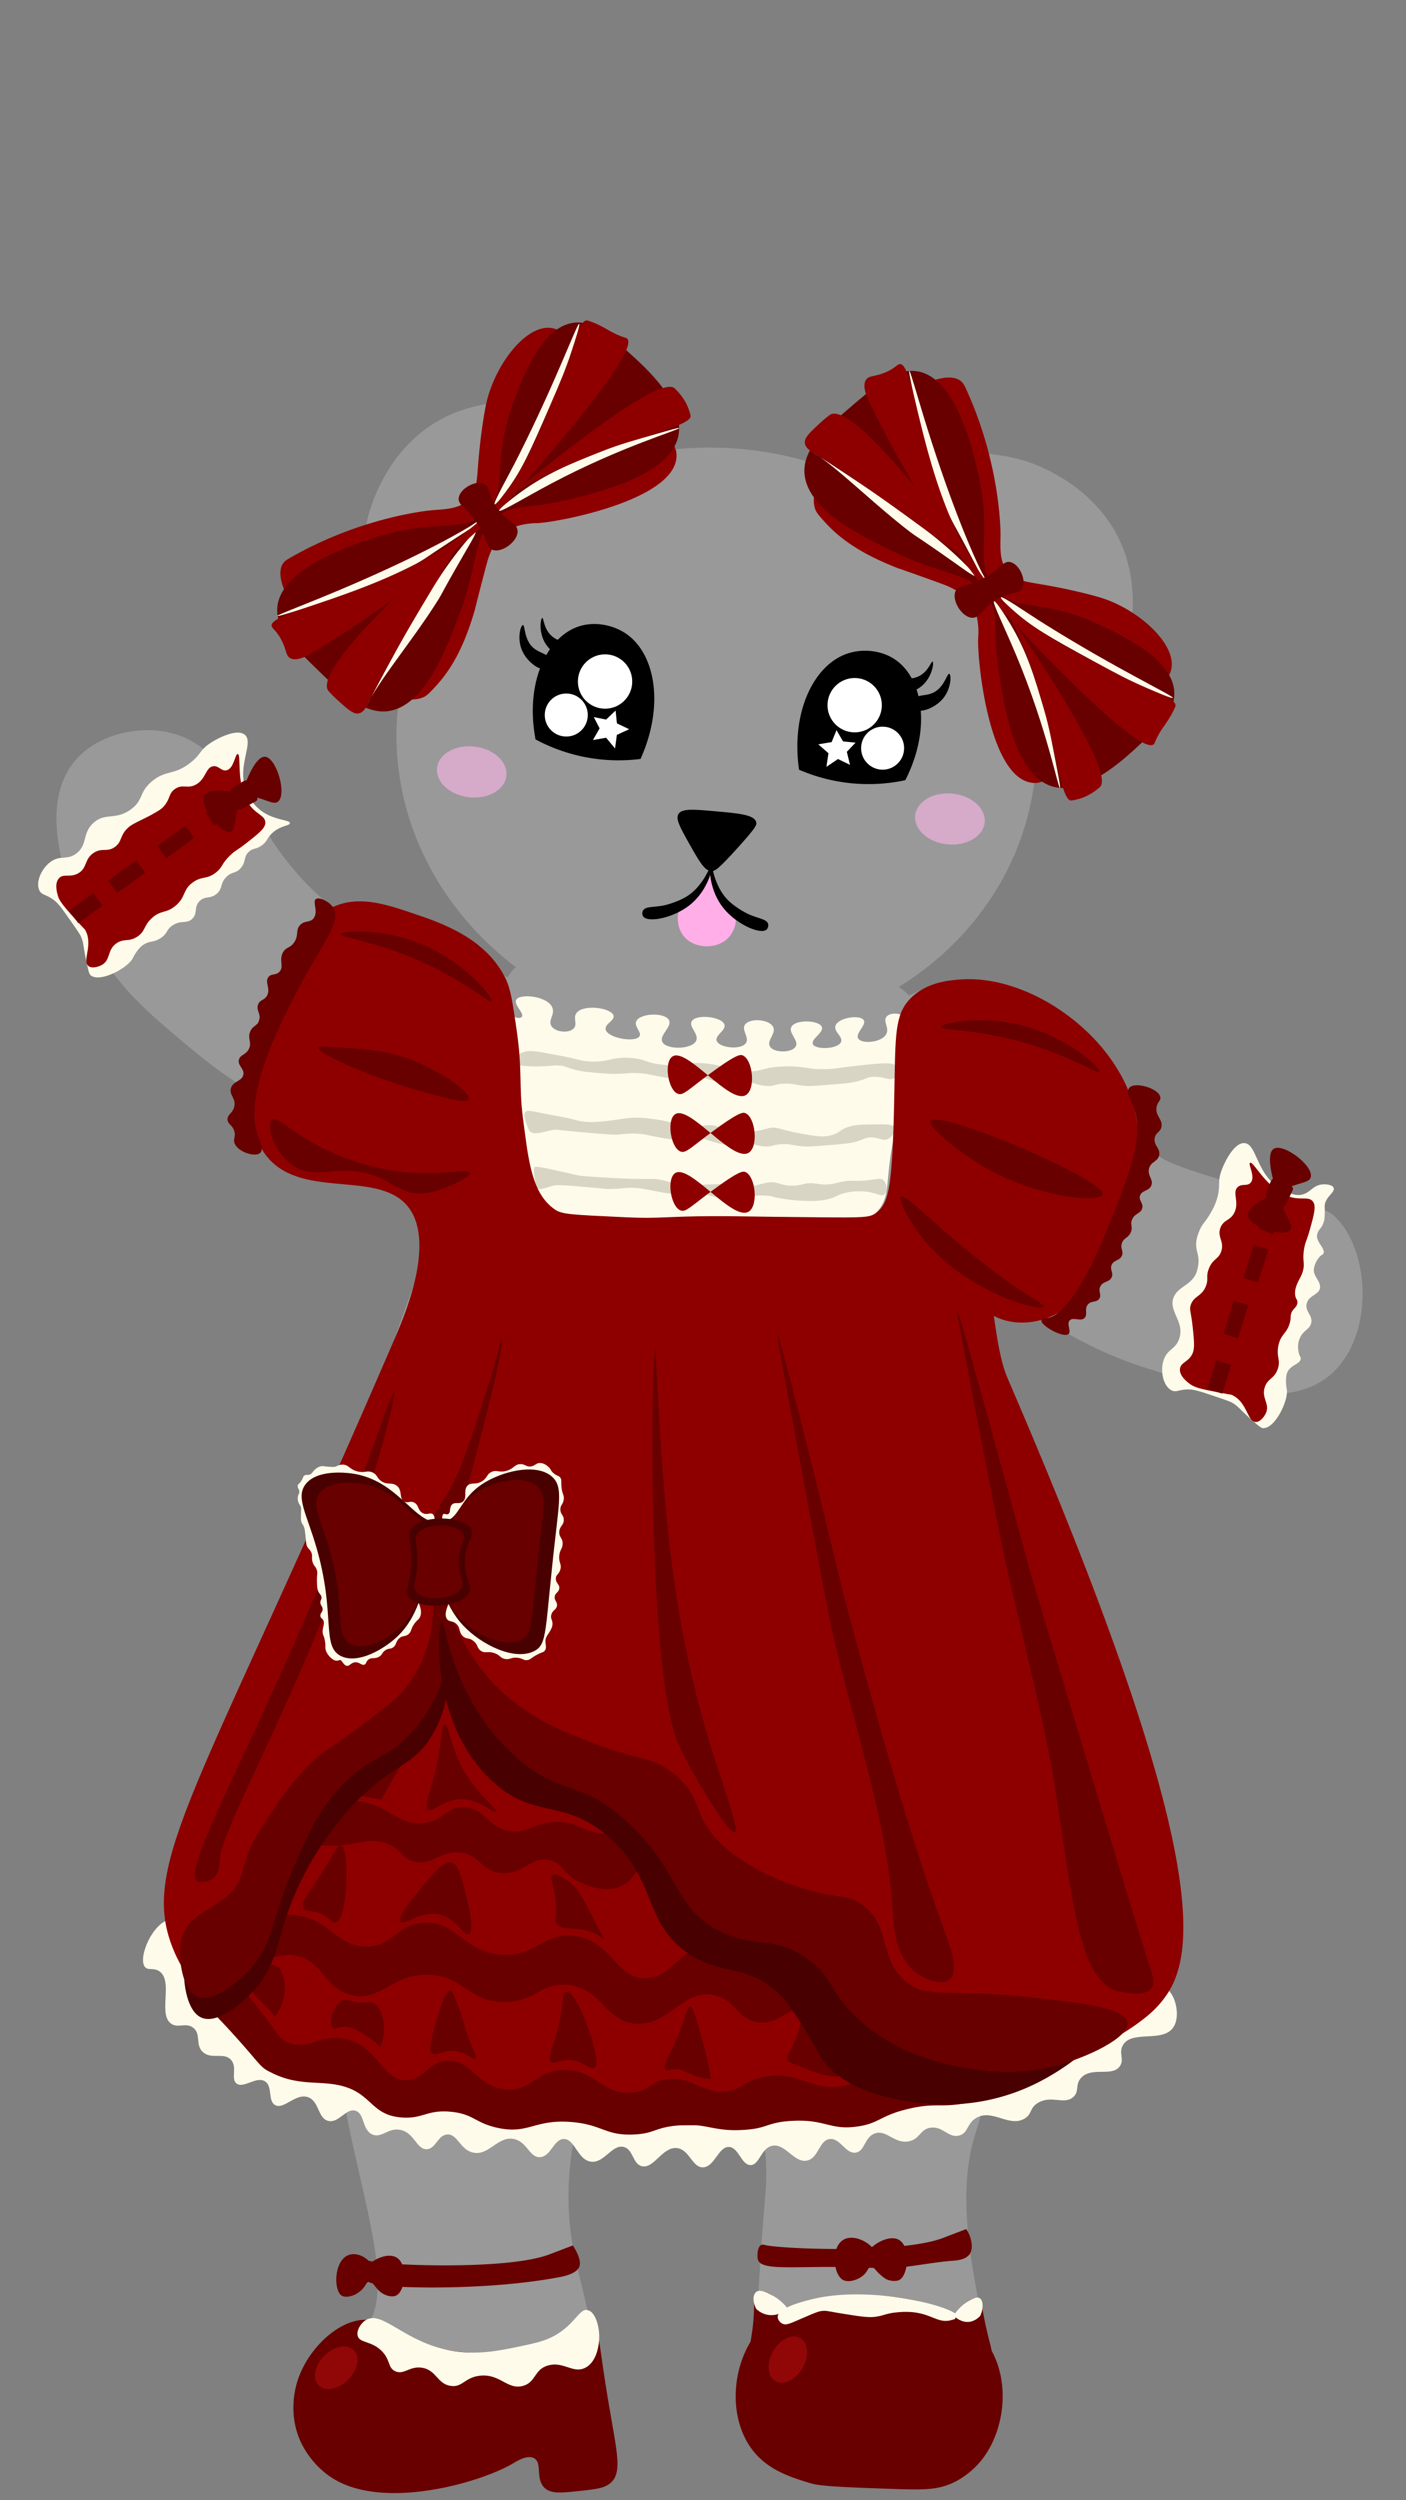 <svg xmlns="http://www.w3.org/2000/svg" viewBox="0 0 1242 2208"><rect x="0" y="0" width="1242" height="2208" fill="#808080" stroke="none"/><defs><style>.cls-1{fill:#999;}.cls-2{fill:#fff;}.cls-3{fill:#ffb6ea;opacity:0.6;}.cls-4{fill:#ffaee8;}.cls-5{fill:#8e0000;}.cls-6{fill:#680000;}.cls-7{fill:#fffbeb;}.cls-8{fill:#d8d5c5;}.cls-9{fill:#490000;}.cls-10{fill:#910606;}</style></defs><g id="bear"><ellipse class="cls-1" cx="632.96" cy="655.14" rx="259.5" ry="283" transform="translate(-92.17 1206.53) rotate(-83.24)"/><path class="cls-1" d="M572.68,420.41c-8.18-46-107.88-87.35-179.2-52.18-53.48,26.37-67.54,84.19-69.12,91.21-10.37,45.78,0,110.9,37.27,127.27,37.83,16.61,85.18-25.29,138.23-70.21C543.36,479.66,578,450.33,572.68,420.41Z"/><path class="cls-1" d="M924.27,658.56c46.56-4,96.63-99.67,68-173.84-21.49-55.62-77.82-74.77-84.67-77-44.68-14.41-110.46-9.92-130.09,25.77-19.92,36.19,17.58,87.1,57.59,143.94C867.88,624.06,894,661.18,924.27,658.56Z"/><path class="cls-1" d="M369,1621c44.76,48.09,99,62.61,161,79,71.72,19,191.54,50.61,276-8,119.06-82.63,97.92-296.16,92-356-13.67-138.11-65.88-155.34-53-273,4.09-37.37,16.17-97.81-17-152-7.68-12.55-22.9-37.92-52-49-50.78-19.33-85.72,26.5-155.5,31.5-83.59,6-113.43-63-156.5-44.5-31.92,13.69-17,57.55-54,172-16,49.42-20.85,48.62-46,118-18,49.59-39.59,109.23-50,163C305.11,1347.94,272.36,1517.17,369,1621Z"/><path class="cls-1" d="M455,868.35c-7.17-7.79-10.68-6.54-82-31.72-51.78-18.27-60.5-22.54-71-29.63-26.3-17.84-43.51-39.93-52-51-14.64-19.08-13-22.23-27.07-42.37-22.35-31.9-39.51-56.7-67.89-65.27-28.18-8.52-65.65-1.58-86.75,21.15-47.38,51,11,156.82,16.53,166.64,20.86,36.83,46.51,58.45,76.29,83.55,23.29,19.64,62.59,52.2,121.62,74,56.12,20.77,124.91,46.24,164.75,10.43C483.25,972,484.5,900.49,455,868.35Z"/><path class="cls-1" d="M1179.48,1074.66c-7.55-7.42-11-6-83.5-27.54-52.63-15.64-61.55-19.46-72.36-26-27.16-16.49-45.46-37.69-54.5-48.31-15.59-18.32-14.07-21.55-29.18-41C916,901.1,897.63,877.2,868.85,870.07c-28.58-7.09-65.64,1.74-85.57,25.5-44.75,53.37,18.86,156.07,24.9,165.59,22.7,35.74,49.4,56,80.41,79.6,24.25,18.44,65.14,49,125.2,67.82,57.09,17.92,127.09,39.89,165.07,2.12C1213,1176.78,1210.6,1105.27,1179.48,1074.66Z"/><path class="cls-1" d="M531.71,1624.88c-31.33-43.45-47-65.18-69.65-77.88-31.56-17.72-81.74-25.46-117.33-4.62-57.68,33.76-55.52,131.68-54.07,195.69C294.36,1901.52,364,2016.24,318,2063c-5.37,5.45-29.08,27-37,61-2.34,10-3.36,21.16,2,31,6.3,11.57,23,22.65,129.75,17.92,59.19-2.62,88.88-4.27,99.39-15.58,27.79-29.88,12.09-95.59,1.21-141.13-4-16.52-11.06-40.69-11.17-75.64a272.44,272.44,0,0,1,3.11-41.19c9.07-62.18,32.26-107.38,52.53-185.61,2.29-8.83,6-24,2.07-42.13C555.34,1650.78,541.73,1638.76,531.71,1624.88Z"/><path class="cls-1" d="M859,2165c-7.79,6.15-30.19,6.77-75,8-57.29,1.58-87.42,2-105-17-13.52-14.61-13.35-33.94-12-69,3.2-83.06,8.84-146.24,9-148,12.23-137.33-106.7-188.38-74-277,23.68-64.16,102.86-83,107.14-84C758.9,1566.9,818,1582.36,855,1621.66c31.8,33.76,31.43,73.41,29.92,130.94a373,373,0,0,1-3.23,40.86,558.56,558.56,0,0,1-20.46,92.27C829.62,1987.64,909.93,2124.78,859,2165Z"/></g><g id="face"><path d="M473.09,653c-9.49-49.66,9.75-90.31,38-99.73,14.27-4.75,30.37-1.39,41.59,6.13,26.16,17.53,34.5,63.41,13.13,110.84A155,155,0,0,1,473.09,653Z"/><circle class="cls-2" cx="534.49" cy="601.86" r="24"/><circle class="cls-2" cx="500.22" cy="631.45" r="19"/><path d="M485.31,581.7c-1.92-4.37-7.38-4.65-12.79-8.47-10-7.1-8.43-21.37-10.64-21.21-2,.16-5.2,11.61-.89,22,4.55,11,16.78,19.15,21.79,16.46C485.32,589.15,486.62,584.7,485.31,581.7Z"/><path d="M507.65,571.74c-2.33-6-12.22-2.91-20.24-10-7.39-6.54-7-16.2-8.38-16-1.57.28-3.4,12.5,2.68,22.41,5.75,9.36,18.14,16,23.41,12.37C507.57,578.89,508.83,574.77,507.65,571.74Z"/><path class="cls-2" d="M535.41,635.47l8.38-8q.59,5.69,1.18,11.36l10.8,5.14L544.92,649q-.81,6-1.61,12-3.94-4.74-7.88-9.49l-11.65,2q3-5.14,5.9-10.3l-5.16-9.94Z"/><path d="M799.72,689c22.93-45.06,15.77-89.46-8.77-106.37-12.39-8.54-28.79-9.79-41.67-5.69-30,9.56-50.77,51.31-43.45,102.81A155,155,0,0,0,799.72,689Z"/><circle class="cls-2" cx="754.98" cy="622.76" r="24"/><circle class="cls-2" cx="779.66" cy="660.72" r="19"/><path d="M807.83,617.09c3.06-3.67,8.38-2.41,14.63-4.58,11.63-4,14-18.18,16.13-17.41,1.87.7,1.76,12.6-5.27,21.4-7.44,9.32-21.45,13.73-25.51,9.75C805.74,624.24,805.73,619.6,807.83,617.09Z"/><path d="M789.14,601.31c3.89-5.08,12.54.59,22.22-4,8.93-4.22,11.21-13.62,12.49-13s-.21,12.95-8.81,20.77c-8.13,7.39-21.86,10.27-25.92,5.37A8,8,0,0,1,789.14,601.31Z"/><path class="cls-2" d="M744.74,654.79q-2.91-5-5.81-10-2.16,5.29-4.3,10.58l-11.8,1.93,9,7.91-1.8,12,10.21-6.92,10.62,5.17q-1.39-5.76-2.8-11.53l7.73-8.11Z"/><ellipse class="cls-3" cx="416.73" cy="681.73" rx="22.51" ry="30.85" transform="translate(-309.34 1015.27) rotate(-83.24)"/><ellipse class="cls-3" cx="839.08" cy="723.2" rx="22.51" ry="30.85" transform="translate(37.23 1487.48) rotate(-84.38)"/><path d="M599.24,719c3-5.09,12.79-4.33,32.14-2.6,21.74,1.94,34.7,3.1,36.62,9.6.71,2.4-.29,4.89-16,22.32-17.86,19.84-20.75,21.27-23.93,21-5.72-.52-10.22-8.3-19-23.84C600.79,730.73,596.69,723.27,599.24,719Z"/><path class="cls-4" d="M627,772.27c-3.59-.24-3.79,10.31-13.86,19.41-5.81,5.26-8.43,4.17-11.38,8.52-4.74,7-3.87,18.61,1.87,26.1,8.86,11.57,28.65,12.46,38.92,2.7,5.13-4.88,8.83-13.31,6.91-20.72-1.82-7-7.08-6.89-13.29-16.6C629.34,781.09,630.21,772.48,627,772.27Z"/><path d="M567.94,804.27a5.31,5.31,0,0,0,.2,5c3.93,5.77,26,1.71,40.65-9.62,18.34-14.23,21.55-37.36,20.52-37.84s-7.4,23.07-26.75,32.08a77.33,77.33,0,0,1-15.79,5.63C577.11,801.46,569.94,800.25,567.94,804.27Z"/><path d="M678.52,816a5.28,5.28,0,0,1-1.28,4.83c-5.08,4.78-25.79-4-37.61-18.18-14.83-17.86-13-41.14-11.85-41.38S630,785.43,647,798.42a77.94,77.94,0,0,0,14.2,8.91C670.18,811.3,677.44,811.68,678.52,816Z"/></g><g id="noeud_gauche" data-name="noeud gauche"><path class="cls-5" d="M414.5,440.5c6.78-7.47,6.78-16.73,8-32,1.8-22.45,5.06-43.2,7-52,7.26-32.92,33.52-68.47,56-67,11.23.73,18,10.48,28,23,49.13,61.57,79.16,68.69,83.57,85.15a19.13,19.13,0,0,1,.43,6.85c-3.59,38-106.63,57.15-123.5,57.5a62.07,62.07,0,0,0-28,7,61.85,61.85,0,0,0-8,10c-5.12,8-7.07,15.1-8.53,20.63-3.23,12.23-6.56,25-10,38.87h0c-10,34.71-21.87,53.85-35,68-4.71,5.07-7.06,7.61-10,9-40,18.91-141.49-87.64-125-117,1.55-2.77,3.76-4.14,7-6,65.27-37.38,126-42,126-42C394.39,449.6,406.45,449.37,414.5,440.5Z"/><path class="cls-6" d="M430,451c20.19-21.06,3.11-40.88,24-97,8.23-22.11,24.39-65.52,53-69,16.64-2,30.5,10.32,47,25,16.23,14.45,52.1,46.37,45,76-8,33.19-66,47.56-96,55-38.45,9.52-48.91,2.95-65,16-21.09,17.09-14.09,37.26-32,85-11.39,30.38-30.58,81.53-63,86-22,3-42-16.54-63-37-20.25-19.77-36.86-36-35-55,3.26-33.41,61.32-53,82-60C385.84,456.13,409,473,430,451Z"/><path class="cls-7" d="M420,470c.81.57-3.35,7.71-7,14-25.57,44.1-20.92,38-28,49-21.2,33.07-48.9,66.4-60,88-.31.61-2,4-2,4s11.87-22.81,24-45c12.52-22.89,20.16-35.61,33-57a331.14,331.14,0,0,1,23-34C408.91,481.37,418.88,469.21,420,470Z"/><path class="cls-7" d="M406,473c-26.1,16.91-27.33,18.24-35,23-29,18-55.92,26.5-108,43-16.87,5.34-17.94,5.17-18,5-.3-.82,19.32-8.25,43-18,85.09-35.05,126.9-60.78,130-63a39.6,39.6,0,0,1,5-3c1.67-.85,4.82-2.3,5-2C428.36,458.6,416.6,466.13,406,473Z"/><path class="cls-5" d="M445,437c44.35-57.11,60.24-156.83,74-154a79.35,79.35,0,0,1,12,5c5.5,2.76,7.3,4.35,13,7,7,3.25,9,3.05,10,4,13.16,12.73-101,139-101,139s-63.66,70.42-178,139c-3.23,1.94-13.3,7.75-19,4-3.54-2.33-2.89-6.69-7-15-4.33-8.75-8.34-10.56-9-13C235.7,537.12,380.16,520.5,445,437Z"/><path class="cls-5" d="M402,486.19c-4.25,6.89-66.77,109.64-77,134.81-.69,1.7-3.16,8-8,9-4.66,1-9.59-3.4-18-11a98.86,98.86,0,0,1-9-9c-14.65-20.54,103.24-123.81,103.24-123.81S577,325.23,596,343c.91.85,2,2,2,2a51.43,51.43,0,0,1,8,11,46.06,46.06,0,0,1,4,11C613,383.2,455.26,400,402,486.19Z"/><path class="cls-6" d="M427.59,427.25c4.83,2.2,3.51,7.42,8.65,16.88,8.71,16.05,21,16.66,21,25.11.06,8.93-13.54,19-21.76,16.48-6.15-1.89-4.7-9.45-13.66-23.2-9.36-14.37-17.45-16.1-16.63-22.75C406.25,431.46,420.12,423.83,427.59,427.25Z"/><path class="cls-7" d="M511.68,286c1,.39-3.66,14.64-6.71,24-5.33,16.28-10.1,27.52-19,48.05-18.17,42.06-25.32,57.58-39,76-2.05,2.76-8.91,12-10,11.31-1.66-1,11.43-23.68,20.58-41.82C491.67,335.85,509.78,285.26,511.68,286Z"/><path class="cls-7" d="M600,378c-.2-.55-6.56,1.27-18.56,4.74-20.13,5.82-33,9.23-49.25,15.64-28.63,11.26-49.5,19.62-73,36.83-7.51,5.49-19,14.54-18.18,15.79,1.08,1.65,22.56-11.58,46-24C548.57,394.37,600.56,379.58,600,378Z"/></g><g id="noeud_droit" data-name="noeud droit"><path class="cls-5" d="M890.89,505.54c6.82,7.43,16.05,8.27,31.14,10.87,22.19,3.82,42.57,8.94,51.16,11.67,32.12,10.21,65.15,39.57,61.66,61.83-1.75,11.12-12.07,17-25.44,25.81-65.77,43.35-75.57,72.62-92.36,75.52a19,19,0,0,1-6.86-.19c-37.54-7-47.27-111.36-46.1-128.19a61.88,61.88,0,0,0-4.44-28.52,61.52,61.52,0,0,0-9.23-8.87c-7.48-5.83-14.4-8.41-19.78-10.37-11.88-4.32-24.32-8.79-37.8-13.44h0c-33.67-13.12-51.66-26.66-64.56-41-4.63-5.14-6.94-7.72-8.06-10.77C705,408.37,820.3,316.89,848.05,336c2.61,1.8,3.79,4.12,5.34,7.52,31.33,68.38,30.43,129.28,30.43,129.28C883.65,484.69,882.78,496.72,890.89,505.54Z"/><path class="cls-6" d="M879,520c19.14,22,40.43,6.79,94.43,32.68,21.27,10.19,63,30.22,63.92,59,.51,16.75-13,29.45-29.15,44.55-15.85,14.85-50.89,47.68-79.76,37.94-32.33-10.92-41.39-70-46.09-100.58-6-39.16,1.49-49-10-66.19-15.12-22.54-35.83-17.4-81.76-39.55-29.22-14.1-78.43-37.83-80-70.52-1-22.18,20.27-40.38,42.55-59.4,21.52-18.38,39.17-33.45,57.94-29.88,33,6.27,47.25,65.86,52.34,87.09C877.92,475.59,859.06,497.08,879,520Z"/><path class="cls-7" d="M861,508.35c-.64.76-7.37-4-13.31-8.23-41.61-29.46-35.91-24.28-46.27-32.32-31-24.11-61.7-54.71-82.21-67.72-.58-.36-3.78-2.38-3.8-2.35s21.64,13.88,42.64,28c21.67,14.54,33.65,23.3,53.79,38a333.87,333.87,0,0,1,31.78,26C850.69,496.28,861.89,507.31,861,508.35Z"/><path class="cls-7" d="M859.29,494.14c-14.49-27.52-15.7-28.87-19.74-36.94-15.28-30.51-21.34-58.09-33.06-111.44-3.79-17.29-3.53-18.34-3.35-18.38.85-.23,6.47,20,14,44.45,27.21,87.91,49.05,131.87,51,135.16a40.44,40.44,0,0,1,2.54,5.26c.69,1.74,1.85,5,1.54,5.16C871.61,517.71,865.17,505.32,859.29,494.14Z"/><path class="cls-5" d="M891.61,536.24c52.87,49.33,150.75,74.17,146.68,87.62a78.56,78.56,0,0,1-6.07,11.5c-3.24,5.23-5,6.88-8.14,12.31-3.87,6.68-3.85,8.71-4.89,9.6-13.87,12-129.3-113.16-129.3-113.16s-64.37-69.77-122.33-189.84c-1.63-3.39-6.51-13.95-2.26-19.28,2.64-3.32,6.92-2.27,15.57-5.62,9.1-3.52,11.27-7.35,13.76-7.79C810.83,318.73,814.32,464.11,891.61,536.24Z"/><path class="cls-5" d="M846.51,489c-6.48-4.86-103.15-76.41-127.29-88.92-1.63-.84-7.69-3.87-8.24-8.78-.53-4.72,4.26-9.24,12.59-16.93a99.12,99.12,0,0,1,9.77-8.15c21.79-12.73,114,114,114,114S991,677.76,971.57,695.12c-.92.82-2.17,1.81-2.17,1.81a51.33,51.33,0,0,1-11.68,7,46,46,0,0,1-11.32,3C930,708.4,927.51,549.79,846.51,489Z"/><path class="cls-6" d="M902.9,519.78c-2.63,4.61-7.71,2.83-17.6,7.08-16.77,7.23-18.48,19.39-26.91,18.68-8.89-.75-17.7-15.21-14.44-23.16,2.45-6,9.84-3.82,24.35-11.51,15.14-8,17.6-15.92,24.16-14.5C900.64,498.14,907,512.64,902.9,519.78Z"/><path class="cls-7" d="M1036,616.3c-.48,1-14.24-5-23.25-8.85-15.74-6.78-26.49-12.55-46.14-23.24-40.25-21.89-55.05-30.42-72.16-45.71-2.56-2.29-11.14-10-10.36-11,1.17-1.56,22.55,13.52,39.79,24.28C988.13,591.86,1036.88,614.48,1036,616.3Z"/><path class="cls-7" d="M936.35,695.94c.57-.15-.67-6.65-3-18.91-4-20.58-6.21-33.65-11.12-50.46-8.62-29.54-15.07-51.08-30.08-76.06-4.79-8-12.76-20.23-14.08-19.52-1.74.92,9.49,23.51,19.74,48C924.7,643.24,934.73,696.36,936.35,695.94Z"/></g><g id="robe"><g id="col"><path class="cls-7" d="M799,898c-4.57-3.9-13.12-3.8-16,0-3.12,4.1,2.67,9.53,0,15-3.85,7.88-22,9.27-25,4-2.56-4.54,7.51-11.7,5-16-3.08-5.27-22.83-2.42-25,5-1.53,5.24,6.67,9.39,5,14-2.41,6.63-22.82,7.37-25,2-1.79-4.39,9.73-10.06,8-15-2.17-6.17-23.55-7.07-27,0-2.6,5.34,6.7,11.77,4,17-3.09,6-19.69,6.1-23,0-2.79-5.14,5.71-11.28,3-17-3.32-7-21-8.22-25-2-3.09,4.84,4.06,11.16,1,16-4.24,6.71-24.09,4.35-26-2-1.46-4.83,8.36-9,7-14-2-7.2-25.29-9.87-29-3-2.66,4.91,6.6,11.22,4,17-3.57,8-26.57,8.33-30,1-2.76-5.89,8.81-13.16,6-19-3.46-7.18-25.91-6.44-29,1-2,4.72,5,9.38,3,13-3.42,6.16-28.63,1.8-30-6-.85-4.82,8-7.67,7-12-1.58-7-27.38-10.7-33-2-2.85,4.41,1.28,9.2-2,13-4.18,4.83-16.6,3.69-20-2-3-5,3.31-9.92,1-16-3.95-10.4-28.87-13-32-7-2.26,4.3,7.39,12.07,5,15-1.52,1.85-7.19.92-9-2-1.25-2,.17-3.65,0-9-.05-1.53-.23-7.51-2-8-2.4-.67-7.06,8.94-8,11-9.75,21.34,4.47,54.43,6,58,29.23,68.39,7.82,87.24,32,113,17.6,18.75,35.2,15.43,151,20,105.29,4.15,126.18,8.29,143-10s3-29.86,24-99c1.68-5.51,2.79-23.34,5-59C803.24,909.1,803.59,901.92,799,898Z"/><path class="cls-8" d="M459.37,930.52c8-4.52,16.35-1.53,33.8,1.49,17.93,3.1,18,4.82,27.66,5.38,17,1,18.95-4.18,35.55-3.2,13.82.82,13.27,4.45,28.9,6.06,17.24,1.78,18.86-2.53,36.12-1.28,18.47,1.34,18.54,6.42,35.5,7.23,16.23.78,16-3.85,36.23-4.44,18.67-.54,20.38,3.36,39.87,2.24,6.45-.37,5-.73,26.6-3.11,23.42-2.58,30.12-2.67,32.4,1.11,1.79,3,.65,7.91-2,10-3.87,3-9-1.58-19-1-5.4.31-5,1.73-14,4-5.86,1.48-12.24,2-25,3-10.6.84-15.89,1.26-20,1-9.39-.59-10.88-2.25-19-2-9.26.29-8.85,2.5-16,2-8.16-.57-10.14-3.23-18-3-5,.15-4.27,1.71-10,2-5.1.26-9.14-.83-17-3-7.14-2-6.68-2.41-10-3-6.78-1.21-8.87.56-17,1s-14.65-.82-26-3c-5.34-1-6.74-1.55-11-2a78,78,0,0,0-16,0c-10.38.87-19,0-30-1-22.71-2.16-19.86-6.83-33-6-4.93.31-15.9,1.64-29,0-2.33-.29-6.41-.89-7-3C452.35,935.67,456.2,932.31,459.37,930.52Z"/><path class="cls-8" d="M464,982c1.75-2.28,5.61-.6,27.46,3.45,7,1.28,8.17,1.51,11.51,2.29,4.82,1.13,7.3,2,10.51,2.49,0,0,2.7.42,5.64.6,9.83.62,27.56-2.32,30.88-2.83,12.89-2,23.17-.38,32,1,18.47,2.88,21.74,7.78,34,6,4.83-.7,8.92-2.13,15.19-.88,4.94,1,6.2,2.46,13.79,4.21a55.48,55.48,0,0,0,10.21,1.31,52.92,52.92,0,0,0,10-.32,95.73,95.73,0,0,0,13.33-2.9c7.88-2,10.28,1.32,28.5,4.58,14.1,2.52,21.31,3.73,29,1,6.41-2.27,6.31-4.55,14-7,5.49-1.75,10.74-1.86,21-2,12-.17,18-.2,19.29,2.44,1.41,3-1.87,8.73-6.29,10.56s-7.41-1.53-14.71-1.56c-5.3,0-6.34,2.06-14,4-5.85,1.48-12.24,2-25,3-10.59.84-15.89,1.26-20,1-9.39-.59-10.88-2.26-19-2-9.26.29-8.85,2.5-16,2-8.16-.57-10.14-3.23-18-3-5,.15-4.27,1.71-10,2-5.1.26-9.14-.83-17-3-7.14-2-6.68-2.41-10-3-6.77-1.21-8.86.55-17,1s-14.65-.82-26-3c-7.53-1.45-7.12-1.58-11-2-9-1-14.29.13-21.29.56-3.28.2-10.42-.39-24.71-1.56-28.91-2.38-27.54-3.28-32.29-2.44-8.31,1.48-16.18,4.9-20,1-.76-.78-1.17-1.85-2-4C464.24,990.42,462,984.6,464,982Z"/><path class="cls-8" d="M472,1031c.91-1,2.21-1.12,18.46,2.45,7.2,1.58,10.8,2.37,11.54,2.55a98.63,98.63,0,0,0,10.48,2.23c2.57.37,4.54.52,5.64.6,25.4,1.85,39.88,2.17,39.88,2.17,20.32.45,19.42-.25,24.57.69,10.76,2,12.45,4.6,22.43,5.31,5.74.41,4.18-.54,21-1,8.92-.25,13.48-.36,18,.33a79.42,79.42,0,0,0,10.21,1.31,52.92,52.92,0,0,0,10-.32c6.84-1,8.83-2.11,13.33-2.9,10-1.75,11,3,23.5,2.58,8.71-.28,9-2.6,17-2,4.66.35,7.36,1.34,13,1a46.77,46.77,0,0,0,9.76-1.75c12.19-3,13.18-.18,28.24-2.25,6.54-.9,8.83-1.69,11,0,3.73,2.9,4.07,10.69,1,13-2.27,1.71-5.12-.55-12-2a51.84,51.84,0,0,0-20,0c-9.41,1.56-9.4,4.36-19.71,6.44-7,1.42-12.6,1.24-20,1a147.49,147.49,0,0,1-19-2c-8.5-1.43-7.41-2-12.29-2.44-8.86-.86-16.62.51-21.71,1.44-6.81,1.24-6.37,1.85-10,2-5.27.21-9.57-1-17-3-7.14-2-6.68-2.41-10-3-6.77-1.21-8.86.55-17,1s-14.65-.82-26-3c-8.81-1.69-7.17-1.55-11-2-11.61-1.36-16.16.65-28.29.56-2.43,0-.56-.09-17.71-1.56-17.87-1.54-26.87-2.29-30.29-1.44-6.32,1.57-12.47,4.7-15,2-.68-.72-.8-1.55-1-3C471.73,1036.63,471.11,1031.92,472,1031Z"/><path class="cls-5" d="M626,949c24.18-18,27.89-17.85,30-17,9,3.66,11.73,29.62,3,35-14.34,8.83-52.09-42.45-65-34-7.75,5.08-3.94,30,5,33C603.48,967.51,607.35,962.89,626,949Z"/><path class="cls-5" d="M628.38,1000c24.17-18,27.89-17.85,30-17,9,3.66,11.72,29.62,3,35-14.35,8.83-52.09-42.45-65-34-7.76,5.07-3.94,30,5,33C605.85,1018.53,609.73,1013.91,628.38,1000Z"/><path class="cls-5" d="M628.38,1052c24.17-18,27.89-17.85,30-17,9,3.66,11.72,29.62,3,35-14.35,8.83-52.09-42.45-65-34-7.76,5.07-3.94,30,5,33C605.85,1070.53,609.73,1065.91,628.38,1052Z"/></g><path class="cls-7" d="M151,1695c-15.75,1.78-29.52,33.8-23,42,2.87,3.62,7.8.22,13,4,12.24,8.9-1.52,37.49,10,46,6.31,4.66,13.29-1.53,20,4s1.42,14.62,8,21c7.43,7.2,18.63,0,25,7,6,6.63-.43,16.91,5,21,6.2,4.67,17.29-6.71,25-2,7.19,4.39,2.32,17.23,9,21,7.73,4.37,18.08-10.7,29-7,10.1,3.42,8.62,18.8,18,21s15.68-11.56,24-9,5.69,17,15,21c8.35,3.6,14-6.47,25-4,12.29,2.76,14,17.36,23,17,8.1-.33,9.53-12.36,18-13,9.28-.7,11.27,13.46,23,16,14.05,3,21.77-15,36-12,11.86,2.47,13.62,16.47,23,16,9.77-.49,12-15.88,21-16,9.93-.14,12.14,18.41,24,20s18.62-15.62,29-13c8.62,2.18,7.69,15,16,17,10.73,2.57,18.15-17.43,31-16,11.17,1.24,13.35,17.24,23,17,10.25-.26,13.64-18.46,23-18,8.59.42,10.84,16,19,16,7.93,0,9-14.76,19-17,11.7-2.62,19.43,15.56,31,13,10.26-2.27,10.46-17.93,20-19,9.34-1,14,13.41,23,12,8.2-1.29,7.49-13.83,17-17,10.39-3.47,17,9.61,30,7,9.75-2,9.56-10.64,19-12,10.91-1.57,15.57,9.14,25,7,8.52-1.94,6.83-11.16,16-16,14.14-7.47,28.58,8.87,42,1,7-4.09,4.16-9.33,12-14,11.81-7,22.9,2,31-5,5.81-5.06,1.35-10.83,7-17,9.3-10.16,27-.73,34-10,4.7-6.27-1.24-11.85,3-19,7.89-13.29,34.25-2.1,44-15,8.12-10.74,1.09-33.37-7-35-5.44-1.1-11.22,7.31-14,11-11.51,15.29-35.34,25.52-83,46-41.28,17.74-72,30.94-116,41-10.62,2.43-38.74,8.5-110,13-48.26,3-96,6.06-161,3-104.25-4.91-175-21.76-239-37-31.95-7.61-42.24-11.22-54-18C183,1775.23,177.13,1692.05,151,1695Z"/><path class="cls-5" d="M447,865c-17.24-36.42-57.06-49.9-81-58-25.34-8.58-48.82-16.52-72-6-15.72,7.13-23.27,19.13-36,40-15.34,25.15-48.12,78.9-35,145,3.23,16.28,4.85,24.43,11,33,29.44,41,97.3,14.07,125,45,26.65,29.75-.28,94.73-9,115-164.71,382.61-222.31,459-201,531,61.35,207.26,668.66,207,853,79,12.62-8.76,18.74-15,23-20,29-34.09,55.42-110.8-135-552-18.84-43.65-9.23-148-54-132-2.3.82,7.16,62.78,46,79,19.56,8.17,38.89,1.52,43,0,30.55-11.32,43.16-44.6,60-91,14.2-39.15,21.31-58.73,20-76-5.47-72.33-89.25-137.21-157-132-9.54.73-29.87,2.3-44,17-13.77,14.33-13,32.16-14,84-1.57,81.7-4.6,96.44-16,105-5.63,4.23-9.87,4.38-51,4-61.93-.57-72.75-1.09-94-1-42,.18-45.87,2.42-76,1-49.94-2.35-56.73-2.6-63-7-19.67-13.79-23-40.55-28-80-3.93-31.29-.12-41.25-6-81C452.7,884.7,451.05,873.56,447,865Z"/><path class="cls-6" d="M247,1738a36.94,36.94,0,0,1,4,11c3,15.72-5.52,28.52-8,32-1.94-2.28-5-5.82-9-10-7.24-7.61-8.78-8-10-11-3-7.33-2.31-19.74,6-24C237.56,1732.13,246.35,1737.58,247,1738Z"/><path class="cls-6" d="M393,1523c4.1-.27,3.86,18.34,17,41,12.66,21.83,29.81,33.76,28,36s-14.94-12.42-33-11c-14.72,1.16-22.91,12.18-27,9-3.34-2.6.36-11.32,4-24C391.16,1542.05,388.86,1523.27,393,1523Z"/><path class="cls-6" d="M378,1528c1.23,1.51-11,11-25.31,33.8C346,1572.49,337,1589,337,1589h0s-25.8-2.45-27.45-9.34c-1-4.2,8.33-9.32,18.45-15.66C358.34,1545,377,1526.73,378,1528Z"/><path class="cls-6" d="M610,1772c1.67,0,2.87,3.12,8,21,3.17,11,4.77,16.66,6,22,1.88,8.17,3.14,15.31,4,21a49.18,49.18,0,0,1-12.22-2.13c-8.34-2.59-10.44-5.76-17.27-6.39s-8.7,2.1-10.51.52c-4-3.53,6.52-16.38,16-44C606.28,1777.37,607.78,1772,610,1772Z"/><path class="cls-6" d="M301,1630c5.84,1.24,5.18,24.49,5,31-.37,13.08-2.95,36.06-10,37-2.48.33-3-2.47-9-6-10.28-6-16.65-3-19-7-2.49-4.19,3-10.61,13-26C295.2,1637.1,297.51,1629.26,301,1630Z"/><path class="cls-6" d="M399,1645c5.76,1.53,7.9,9.88,12.18,26.6,2.28,8.87,8.66,33.76,2.82,36.4-4.65,2.11-9.86-13.2-25-17-17.17-4.3-31.67,10.07-35,6-3.11-3.79,8.31-17.77,16.18-27.4C383.76,1653,391.84,1643.1,399,1645Z"/><path class="cls-6" d="M488,1656c3.58-2.78,13.92,5.16,15,6,7.32,5.7,11,12.55,18,26,6.64,12.72,11.36,21.84,13,25a45.3,45.3,0,0,0-6.83-4.5c-16.6-8.87-29.53-2.26-35.17-9.5-2.71-3.48.13-5.2-.93-18.29C489.82,1665.2,485.08,1658.27,488,1656Z"/><path class="cls-6" d="M314,1768c9.1,1.4,11.72-1.09,16,1,5,2.45,6.72,8.47,8,13,3.15,11.15,0,21.14-2,26a78.51,78.51,0,0,0-17-13c-5.08-2.87-8.31-4.65-13-5-7-.53-9.84,2.7-12,1-4.49-3.55.9-22.91,10-25C306.82,1765.35,307.35,1767,314,1768Z"/><path class="cls-6" d="M398,1758c.75.06,2.11.57,7,14,4.55,12.49,4.69,15.69,8,25,4.83,13.6,8.93,19.24,7,20.89-2.09,1.82-7.06-4.92-17.28-6.39-11.83-1.7-16.79,5-21.2,1.82-1.73-1.27-2.92-4.58,2.38-23.22C388.59,1773.72,393.18,1757.61,398,1758Z"/><path class="cls-6" d="M500,1759c7.62-1.71,19.42,29.1,24.27,46.75,3.1,11.26,3.71,18.38.73,20.25-3.84,2.41-9.74-6.33-22-6.75-9-.32-13.21,4.18-16,1.75-3.35-2.91.48-11.2,4-23C499,1771.37,495.41,1760,500,1759Z"/><path class="cls-6" d="M710,1782c1.33-.21,3.27.94,10,13,5,9,8.55,16.18,8.85,16.79,2.6,5.29,6.59,12.92,12.24,22a59.65,59.65,0,0,1-16.22-2.13c-2.53-.7-3.35-1-17.27-6.39-11.4-4.42-11.33-4.79-11.6-5.29-2.62-4.77,3.93-9.4,9-25C707.66,1786.8,707.71,1782.36,710,1782Z"/><path class="cls-6" d="M294,801c9.07,12.86-11.47,34.8-34,79-13.83,27.13-45.34,89-32,123,1.38,3.51,5.18,11.7,2,15-4.31,4.49-20.74-.83-23-9-1-3.54,1.35-5.27,0-10-1.59-5.55-5.56-5.86-6-10-.51-4.81,4.73-5.75,6-12,1.48-7.25-4.76-10-3-16,1.89-6.41,9.95-6.09,11-12,.94-5.29-5.13-7.72-4-13,1-4.81,6.36-4.18,9-10s-1.62-8.74,1-15c2.36-5.64,6.48-4.84,8-10,1.72-5.86-3.06-8.77-1-14,1.76-4.47,5.66-3.4,8-8,3.15-6.2-2.29-11.41,1-16,2.62-3.65,6.76-1.29,10-5,4.06-4.65-.84-10.17,3-17,2.85-5.07,6.33-3.4,10-9,4.2-6.42.88-10.5,5-15s8.73-1.85,12-6c4.51-5.73-1.22-14.61,2-17C281.86,791.88,290.39,795.88,294,801Z"/><path class="cls-6" d="M920,1166c.48-1.62,3.94-1.87,5-2,21.4-2.6,47-64,47-64,24.42-58.58,40.76-97.78,28.37-124.43-1.66-3.56-5.82-11.18-2.87-14.85,4.73-5.9,26.24.36,27.5,8.28.52,3.28-2.87,4.07-3.43,9.34-.81,7.51,5.61,10.15,4.43,16.66-.92,5.09-5.09,4.84-6,10-1.15,6.5,5.08,9,4,15s-7.4,5.63-9,12,4.2,9.8,2,15c-2.13,5-8.53,4.08-10,9-1.28,4.28,3.16,6.38,2,11-1.23,4.86-6.58,4.27-9,10-1.92,4.54.93,6.14-1,11-2.17,5.49-6.37,4.9-8,10-1.56,4.9,1.84,6.92,0,11-2.07,4.58-7,3.46-9,8-1.9,4.31,1.88,6.86,0,11-2.1,4.63-7.61,3.24-10,8-2.18,4.34,1.4,7.5-1,11s-6.91,1.37-10,5c-3.44,4,.16,9-3,12-3.52,3.3-9.89-1.16-13,2s1.51,9.56-1,12C939.68,1182.19,918.72,1170.36,920,1166Z"/><path class="cls-6" d="M276,1628c32.46,7.5,46.88-8.74,68,1,12.16,5.61,10.58,12.47,22,15,16.21,3.6,22.55-9.52,40-8,17.92,1.56,18.29,16,36,18,19.92,2.25,26.86-15.2,44-11,12.3,3,10.63,12.47,28,20,5.07,2.2,20.32,8.81,34,3,12.06-5.12,11.46-14.08,21-17,18.2-5.58,37.56,22.48,42,19s-5.5-37.1-30-47c-15.93-6.44-23.21,3.18-51-2-19.79-3.69-19.54-9.21-35-10-23.24-1.19-27.3,11.09-45,8-19.54-3.41-20.91-19.48-39-21-16.74-1.4-18.24,12.12-37,14-24.21,2.42-31.37-19.13-65-20a59.92,59.92,0,0,0-24,4c-13.22,5.24-27.81,16.94-26,25C260.17,1624.24,269,1626.38,276,1628Z"/><path class="cls-6" d="M756,1776c-5.1,5.31-15.86-6.47-38-5-23.91,1.59-28.71,16.48-47,15-19.92-1.62-20.36-19.8-40-24-27.82-6-39.89,27.75-70,25-27-2.46-29.16-30.56-59-34-24.37-2.81-28.69,15.26-57,15-31.52-.29-35-22.78-66-24-33.12-1.31-41.7,23.94-68,18-25.28-5.71-25.55-30.71-50-35-28-4.92-49.71,25.09-58,18-6.42-5.49-.91-27.12,12-40,15.81-15.78,38.6-14.29,43-14,33.11,2.16,38.52,28.17,66,28,23.94-.15,26-19.92,51-21,28.78-1.25,33.66,24.69,66,28s40.3-21.36,69-16c31.11,5.81,34.51,37.18,60,37,24.21-.17,30.38-28.26,55-27,20.58,1,22.54,21,45,24,26.64,3.51,38.06-22.75,59-17C750.78,1733,763.44,1768.24,756,1776Z"/><path class="cls-6" d="M862,1824c-15.74-4-18.36-9.56-34-11-16.26-1.49-29.32,3.11-40,7-25.37,9.24-22.82,16.32-39,21-30.53,8.82-44.26-15.07-78-6-16.72,4.5-16.46,11.2-31,12-20.67,1.14-27.22-12.07-48-11-17.48.9-17.21,10.67-34,12-25.39,2-31.06-18.66-57-20-27.1-1.4-31.87,20.58-56,17s-28.67-26.1-50-25c-17.71.92-19.91,16.94-36,17-21.53.08-24.42-28.6-52-36-23.71-6.36-34.56,11.34-54,2-7.11-3.42-6.43-6.16-29-35-20.58-26.3-26.9-31.23-35-32-8.77-.83-19.68,3.72-22,11-2.83,8.89,8.83,16.58,35,45,22.37,24.29,26.21,31,31.88,35.11A32.61,32.61,0,0,0,239,1830c22.27,11.61,39.92,7.8,58,11,32,5.67,29.05,26.87,58,29,18.8,1.38,22.35-7.3,44-5,19.34,2.06,20.61,9.63,40,14,28,6.3,32.77-7.76,66-5,27.22,2.26,29.64,12.17,55,11,18.47-.85,17.94-6.14,39-8,26-2.3,30.08,5.44,57,4,22.56-1.2,20.75-6.69,43-8,30.22-1.78,33.69,8.33,58,5,20.16-2.76,20.22-10,47-16,21.62-4.81,26.17-1.08,45-4,40.13-6.21,71-31.1,69-36C916.35,1817.9,893.39,1831.87,862,1824Z"/><path class="cls-6" d="M390,1378c-4.32.09-8.81-10.49-9.73-19.43-1.59-15.4,7.24-27.8,11.73-34.57,14.25-21.51,23.24-50,41.2-106.93,8.6-27.25,8.68-34.24,9.8-34.07,5.34.8-35.4,152.94-45.57,183.65C396.08,1370.73,393.53,1377.93,390,1378Z"/><path class="cls-6" d="M579.09,1190.34c.08,0-.05.12.4,9,5.66,111,11.24,220.32,46.51,336.63,12.36,40.75,27.62,79.93,23,82-4.17,1.86-22-27.55-29-39a395.56,395.56,0,0,1-20-37C570.72,1478,575.43,1190.05,579.09,1190.34Z"/><path class="cls-6" d="M686.88,1179.21c-.47.11.82,7.22,1.14,9,0,0,19.66,110,42.11,228.06,17.62,92.65,53.71,182.56,58.87,276.73.42,7.66,1.54,34.89,20,49,9.2,7,23.61,11.5,30,6,8.65-7.43-.16-30.68-4-41-37.94-102-78.13-254.87-90-300-3.06-11.62-.73-3.44-14.62-59.79C719.46,1302.93,688.84,1178.75,686.88,1179.21Z"/><path class="cls-6" d="M845.9,1159.21c-.51.13.68,6.52,1.15,9,34.75,185,43,219.79,43,219.79,23.11,98,34.66,147,40,179,16.19,97.21,20.59,180.25,56,191,4.06,1.23,24.83,6.47,31-2,3.55-4.87.91-12.38,0-15-6.82-19.69-39.55-128.46-105-346-.51-1.68-8.67-31.46-25-91C860.82,1208.55,847.34,1158.85,845.9,1159.21Z"/><path class="cls-6" d="M174,1661c-15.55-9.93,64.54-145,133-323,22.09-57.46,38.86-108.69,41-108s-11.11,53.71-29.43,108.92C268.6,1489.55,194.72,1615.37,194,1643c-.05,2,.06,11.42-6,16C183.56,1662.35,176.49,1662.59,174,1661Z"/><path class="cls-9" d="M390,1444c-5-.61-13,53.66-39,83a233.21,233.21,0,0,1-17,17,221.23,221.23,0,0,1-26.38,20c-10,6.49-13.42,7.08-20,11.64-25.4,17.62-39.89,38.21-51,54-24.32,34.55-12.69,47.17-33,64-15.06,12.48-32.85,16.41-39,35a46.32,46.32,0,0,0-2,16c.18,10.82,3.55,31.64,15,37,15.77,7.38,40.59-17.51,44-21,27.34-28,20.43-50.55,44-99A279.5,279.5,0,0,1,311,1595c35.28-37.8,53.8-33.89,71-63C405.56,1492.12,394.57,1444.55,390,1444Z"/><path class="cls-6" d="M396,1439c-2.22-16.58-9.15-31.47-12-31-3.12.52,1.15,19-6,44a115.24,115.24,0,0,1-17,35c-7.27,10.08-14.46,16.39-38,34-38.44,28.76-34.27,23.18-44,32-20.78,18.83-33.51,38.6-46,58-6.94,10.77-10.11,16.27-12.79,22.77-7.65,18.56-5.13,28.73-20.21,41.23s-32.85,16.41-39,35a46.32,46.32,0,0,0-2,16c.18,10.82,3.55,31.64,15,37,15.77,7.38,40.59-17.51,44-21,25.3-25.89,20.23-46.28,44-99,11.79-26.15,19.81-43.93,37-63,29.22-32.41,44.1-24.22,69-55C373.36,1518.37,401.75,1482,396,1439Z"/><path class="cls-9" d="M391,1430c4.45-1.1,8.56,64.3,57.56,94.83,13,8.09,13.36,4.77,53.44,19.11,42.44,15.18,63.66,22.77,81.52,40.85,24.94,25.24,10.23,37.37,36.88,66.76,26.2,28.89,64,43.13,74.89,47.26,25,9.41,29.65,6,40.78,14.9,25.55,20.49,11.64,47.29,31.53,70.28,24.11,27.85,77.56,28.29,112,26.65C934,1808,966.38,1787.1,970,1794s-25.63,32.08-57,47a178.93,178.93,0,0,1-64,17c-38.77,2.42-105.62-6.94-125.42-44-1.38-2.59-15-27.1-27.52-44.26A70.79,70.79,0,0,0,683.77,1757c-26.58-22-42.28-12.54-70.61-28.77-46.62-26.71-30.39-67.47-76.31-106.65-40-34.13-63.19-14.09-101-47.71C379.56,1523.71,385.8,1431.28,391,1430Z"/><path class="cls-6" d="M390,1406c3-1.13,14.16,61.18,68,100,28.13,20.28,53,28,53,28,51.62,22.47,63.38,14.9,85,33,27.21,22.78,13.7,36.24,43,63,28.8,26.29,67.72,36.92,79,40,25.73,7,30.08,3.16,42,11,27.36,18,16,46,38,67,19,18.2,38.4,7.62,114,16,42.56,4.72,82,9.09,84,22,2.07,13.38-36.76,31.72-66,39-31.85,7.93-58,4.16-72,2-16.69-2.58-63.44-9.79-101-45-25.72-24.11-20.26-36.15-45-53-28.53-19.43-43.27-8.51-73-22-44.58-20.23-37.07-54.84-86-99-41.73-37.66-57.92-21.13-98-57C392.31,1494.91,386.47,1407.32,390,1406Z"/><path class="cls-7" d="M373,1336c-4-2.48-3-6.82-7-9-3.64-2-5.86.84-9-1-4.56-2.67-1.43-9.56-6.08-13.58-4.35-3.76-8.34-.85-13.44-4-4.83-3-3.78-5.84-8.26-8-4.85-2.33-6.8.66-13.44-1-7.28-1.82-7.78-6.12-13.43-6-3.36.07-4.59,1.62-7,2a14.21,14.21,0,0,1-2.34,0c-6.64-.19-7.54-1.11-10-.42a12.55,12.55,0,0,0-5,3c-2.14,1.93-2.15,3.1-4,4-2.25,1.09-3.26-.13-5,1-1.5,1-1,2-3,5-1.86,2.75-2.78,2.55-3,4-.37,2.4,1.74,3.43,1.39,5.85-.23,1.57-1,2-1.32,4.35a8.61,8.61,0,0,0,0,2.22,10.06,10.06,0,0,0,.58,2.44c.84,2.23,1.85,2.55,2.24,4.45A6.77,6.77,0,0,1,266,1333c-.16,5.66-.24,8.5,0,10,.53,3.36,1.78,2.54,3,7,.24.88.31,1.33,1,8,.58,5.61.62,6,1,7,1.28,3.2,2.73,3,4,6,1.34,3.2,0,4.07,1,8,1.12,4.34,2.94,4,4,8,.77,2.91-.22,3,0,10,.13,4,.21,6.08,1,8,1.14,2.77,3,3.55,3,6,0,1.86-1,2-1,4-.06,2.88,1.94,3.36,2,6,.06,2.84-2.24,3.4-2,6s2.37,2.25,3,5-1.07,5.29-1,9c.06,3.16,1.07,2.93,2,8,1,5.53-.21,5.72,1,9a16.48,16.48,0,0,0,6.64,7.81,7,7,0,0,0,1.5.61,5.79,5.79,0,0,0,1.57.16A8.42,8.42,0,0,0,300,1466c2.06-.39,3.12,4.21,6,5s3.89-2.89,8-3c3.87-.11,5.52,3.06,8,2,1.67-.71,1.13-2.23,3-4,3-2.82,5.95-.51,10-3,3.16-1.94,2.38-4,6-6,2.87-1.61,3.7-.51,6-2,3.47-2.25,2.32-5.21,5.68-8.2,3.2-2.86,5.16-1,8.32-3.8,2.76-2.48,1.59-4.21,5-9,2.57-3.61,3.86-3.51,5-6,2-4.41,0-9.25-.45-10.58C364.48,1399,391.29,1342.61,382,1337,379.69,1335.6,376.83,1338.38,373,1336Z"/><path class="cls-7" d="M396,1337c2.39-1.41.75-5.31,3-8,2.59-3.09,6.8-.2,10-3,4.07-3.55,0-9.89,4-14,3.27-3.39,7.09-.23,13-4,4.67-3,3.66-5.84,8-8,4.69-2.34,6.57.66,13-1,7.05-1.82,7.53-6.12,13-6,4.16.09,4.94,2.6,9,2,3.84-.57,4.44-3,8-3,3.32,0,5.93,2.12,7,3,2.78,2.27,2.13,3.52,5,6,3,2.61,4.51,1.87,6,4,1.37,2,.59,3.28,1,8,.59,6.82,2.46,6.92,2,11-.53,4.66-3,4.93-3,9,0,4.35,2.86,4.78,3,9,.16,5-3.84,5.77-4,11-.14,4.67,3,5,3,10s-2.49,5.23-3,11c-.54,6.1,2.32,7.25,1,12-1.2,4.33-3.88,4.47-4,8-.14,4.13,3.64,5.29,3,9-.58,3.37-3.51,3.55-4,7s2.43,4.51,2,8c-.45,3.71-3.92,3.81-5,8-1,3.74,1.45,4.64,1,9a7.91,7.91,0,0,1-.61,2.42c-1.66,3.77-3.19,5.44-4.39,7.58-3.05,5.44,1.16,9.32-2,13-1.09,1.27-1.46.65-6,3-6,3.08-6.11,4.54-9,5-3.53.56-3.85-1.45-9-2-5.53-.59-6.46,1.9-11,1-4.25-.84-3.89-3.12-9-5-6.08-2.24-8.12.43-12-2s-2.5-5.66-7-9c-4-3-5.84-1.16-9-4-4-3.62-1.93-7.46-6-11-3.29-2.86-6-1.52-8-4-3.07-3.86.25-11.22,1-13,9.89-23.61-10.8-77.75-4-80C393.14,1336.62,394.44,1337.92,396,1337Z"/><path class="cls-7" d="M403,1349c.6-.86,2-2.77,4-3,3.08-.36,5.64,3.81,7,6,1.61,2.59,4.16,6.71,3,11-1.12,4.13-4.53,4.17-5,8-.4,3.26,2,3.89,2,8s-2.36,4.62-2,8c.41,3.86,3.56,4,4,8,.17,1.55-.35,1.12-2,8-.77,3.2-.9,4.34-2,5-1.42.85-3.45.37-5,0-2.44-.58-3.09-1.43-4-1-1.44.68-.74,3.28-2,4-1.41.8-3.79-1.58-6-3-6.12-3.92-14.54-2.68-19-1-7,2.64-9,8.15-12,7-1.21-.46-2.14-3-4-8-1.55-4.19-2.32-6.32-2-8,.69-3.59,3.52-3.65,4-7s-2.29-4.06-2-8c.23-3.17,2.09-3.63,2-7-.06-2.3-.93-2.42-1-5-.08-2.86,1-3.09,1-6,0-2.28-.62-2.4-1-6-.27-2.55-.4-3.83,0-5,1-3,5.1-5.74,8-5,4.64,1.18,2.37,10.14,8,14,7.09,4.86,22.39-1.34,24-8C401.31,1353.7,401.31,1351.45,403,1349Z"/><path class="cls-9" d="M391.45,1344.1c16.27-3.41,13.57-22,38.91-36.14,17.5-9.75,45.07-15.52,57.78-3.42,8.33,7.93,6.25,19.69,2.26,54.53-9.25,80.81-6.61,92.7-18.15,98.83-17.42,9.27-47-5.34-63-22.3-18.76-19.92-18.88-43.31-27.27-43.16-9.69.18-7.78,31.27-31.62,53.4-11.74,10.89-34.43,24-49.21,16.63-17.49-8.7-4.43-36.37-21.5-95.41-8.67-30-18.2-44.19-10.19-55.66,9.54-13.67,35.28-11,40.79-10.23C353.9,1306.87,366.49,1349.34,391.45,1344.1Z"/><path class="cls-6" d="M389.66,1347.81c14.36-3,12-19.38,34.34-31.81,15.44-8.58,39.78-13.65,51-3,7.35,7,5.51,17.33,2,48-8.15,71.14-5.82,81.6-16,87-15.38,8.16-41.51-4.71-55.59-19.64-16.56-17.54-16.68-38.13-24.08-38-8.55.16-6.87,27.53-27.9,47C343.07,1447,323,1458.48,310,1452c-15.44-7.67-3.92-32-19-84-7.65-26.37-16.07-38.9-9-49,8.42-12,31.14-9.64,36-9C356.51,1315,367.63,1352.42,389.66,1347.81Z"/><path class="cls-9" d="M363.25,1349.94c9.73-12.42,45.6-11.41,52.67,0,4.08,6.58-4.68,11.37-5.27,28.13s7.81,21.65,3.52,28.89c-7.5,12.65-43.38,15.11-52.68,3.81-4.86-5.91,1.39-10.91,1.76-31.94C363.58,1359.92,358.66,1355.79,363.25,1349.94Z"/><path class="cls-6" d="M368.67,1354.49c7.48-10.41,35.07-9.56,40.5,0,3.14,5.51-3.6,9.53-4.05,23.57s6,18.13,2.7,24.21c-5.77,10.6-33.36,12.65-40.5,3.18-3.74-5,1.07-9.13,1.35-26.75C368.92,1362.85,365.14,1359.39,368.67,1354.49Z"/><path class="cls-6" d="M301,825c.47-3,32.15-5.19,64,6,43.87,15.41,71.2,50.19,69,53-2,2.52-27-21.64-77-41C323.61,830.08,300.6,827.62,301,825Z"/><path class="cls-6" d="M281,925c.28-.84,1.95-.91,14.36-.25,13.68.74,33.17,1.78,48.64,5.25,35.6,8,72.77,34,70,41-1.76,4.48-26.22-2.66-48-9C322.54,949.36,279.46,929.69,281,925Z"/><path class="cls-6" d="M240,989c5.28-4.57,20.23,14.92,56,30,9.53,4,41.31,17.42,82,17,19.08-.2,36.15-3.39,37,0,.8,3.19-13.47,9.45-17,11-5.05,2.21-14.82,6.5-25,7-14.94.73-23.4-7-36-13-36.39-17.2-57,4.58-80-13C241.11,1015.83,235.11,993.23,240,989Z"/><path class="cls-6" d="M830.89,906.94c0-3.07,31.08-9.71,64.2-3.18,45.62,9,77.62,39.55,75.85,42.64-1.59,2.78-29.78-17.57-82.06-29.62C854,908.74,830.86,909.59,830.89,906.94Z"/><path class="cls-6" d="M822,990c6.43-11.28,155.94,52.29,152,65-2.34,7.53-60.35,3-109-27C846.85,1016.79,819,995.24,822,990Z"/><path class="cls-6" d="M796,1057c3.75-3.1,25.18,20.51,63,51,44.14,35.58,64.39,43.26,63,46-2.59,5.1-76.42-14.07-114-70C801.29,1074,793.3,1059.23,796,1057Z"/></g><g id="Calque_6" data-name="Calque 6"><path class="cls-7" d="M219,701.81c-11.88-23,6.21-45.73-2.85-53-6.84-5.48-23.19,2.7-30.37,7.44-9.63,6.36-8.15,10.11-18,17.66-14.32,11-21.08,5.89-33.21,15.81s-7.46,16.72-19,25.1c-13.6,9.88-22.88,2.42-33.22,12.08-10,9.3-4.67,19.3-15.18,27-8.37,6.1-14.12.89-22.78,7.44-8.14,6.15-13.12,18.19-9.5,25.19,2.28,4.41,5.94,2.87,13.54,9,3.45,2.78,6.86,7.59,13.54,17.1,6,8.48,8.93,12.72,9.93,15.31,2.16,5.63,1.52,7.79,4.51,21.6,1.53,7.08,2.32,10.63,3.61,11.7,8.43,7,33.53-6.79,37.44-15.31a38.1,38.1,0,0,1,6-8.87,15.59,15.59,0,0,1,2.59-2.29c6.09-4.39,9.58-2.06,16.13-6.5,6.26-4.25,4.51-7.35,10.44-11.16,7.53-4.84,12.2-1,17.08-5.58,5.19-4.84,1.28-10.47,6.64-15.8,4.9-4.86,9.5-1.51,15.19-6.51,5.45-4.78,2.65-9.1,8.54-14.87,5-4.91,7.92-2.63,12.34-7.44,5.22-5.68,2.33-10.16,7.59-14.87,3.87-3.47,6-1.59,11.39-5.58,4.8-3.58,4.29-6,8.54-10.22,7.51-7.45,16.17-6.79,16.13-9.3-.05-3.16-13.83-2.24-25.62-11.15A39.59,39.59,0,0,1,219,701.81Z"/><path class="cls-5" d="M51.12,791c-.75-2.56-3.13-10.72.9-15.31s9.85-.29,17.15-4.5c8.11-4.67,5.15-12.47,13.54-18,7.58-5,12-.15,19-5.4,6.46-4.9,4-10.23,11.73-17.11,2.59-2.3,5.94-3.93,12.64-7.2,10.71-5.22,15.74-8.56,17.15-9.9,7.77-7.39,5-12.81,11.73-17.1s10.66.47,18.05-3.6c9.15-5,8.54-15.3,15.35-16.21,5-.67,7.21,4.66,11.73,3.6,6.69-1.57,7.52-14.57,9.93-14.4,3.78.27-3,32.13,13.54,48.61,5.22,5.21,10.62,6.73,10.83,11.7s-5.27,9.37-16.25,18c-9.08,7.15-10.35,6.72-15.34,11.7-7.38,7.37-6,9.7-11.73,14.4-8.29,6.77-12.51,3-20.76,9C161,786,164.5,792.08,154.91,800c-8.51,7-12.59,3.33-20.76,10.8-7.53,6.89-5.47,11.32-12.63,16.21-7.82,5.33-11.91,1.17-19,6.3-7.92,5.76-4.72,14.54-12.63,18.9-2.92,1.61-8.59,3.37-11.74.9-5.89-4.63,4.38-18.3-2.7-31.51-.75-1.39-.4-.37-9-9.9C53.92,797.85,52.16,794.57,51.12,791Z"/><polygon class="cls-6" points="188.94 728.85 214.81 712.4 207.54 701.01 181.66 717.46 188.94 728.85"/><polygon class="cls-6" points="146.86 758.07 171.68 740.06 163.72 729.14 138.9 747.15 146.86 758.07"/><polygon class="cls-6" points="103.54 788.67 128.36 770.67 120.39 759.75 95.58 777.75 103.54 788.67"/><polygon class="cls-6" points="69.17 815.3 90.63 799.73 82.48 788.55 61.02 804.13 69.17 815.3"/><path class="cls-6" d="M214.43,697.85c2.78-7.53,11.11-30.08,19.64-29.57,10.06.6,19.72,33.25,11.45,39.69-4.19,3.26-10.11-2.42-28.66-6.33-10.69-2.25-31.52-6.63-36.07.51-5.67,8.89,14.25,35.06,22.87,32.43C209.26,732.88,206.16,720.22,214.43,697.85Z"/><path class="cls-6" d="M219,689.28c.6.19,1.64.69,4.52,6.3,3,5.84,4.48,8.8,3.61,10.8-.52,1.2-1.23,1.3-7.22,4.5-6.15,3.28-6.74,3.87-8.13,3.6-2.88-.57-4.42-4-6.31-8.1-1.62-3.56-2.61-5.73-1.81-8.1.63-1.86,2.54-3.07,6.32-5.4C214.6,690,216.91,688.59,219,689.28Z"/><path class="cls-7" d="M1132.85,1050.48c-23.22-11.48-22.14-40.5-33.73-41-8.77-.36-17.07,15.93-20,24-4,10.84-.57,13-4,24.92a51.12,51.12,0,0,1-3.94,9.63c-6,11.52-9.15,11.93-12.12,19.93-1.25,3.36-2.58,7-2.41,11.8.2,5.69,2.32,8.29,2.06,14.83a35.27,35.27,0,0,1-1.33,7.71c-3.7,12.46-15.84,13.12-20.32,22.66-5.89,12.53,10,22.15,4.53,37.48-3.52,9.91-10.7,8.63-13.92,19.5-2.9,9.79.24,22.43,7.3,25.92,4.46,2.2,6.49-1.22,16.24-.79,4.43.19,10,2,21,5.73,9.82,3.29,14.74,4.94,17.07,6.43,5.09,3.24,5.85,5.37,16.45,14.71,5.44,4.78,8.19,7.18,9.85,7.28,11,.63,23-25.37,21.06-34.55a37.56,37.56,0,0,1-.47-10.68,12.26,12.26,0,0,1,.72-3.37c2.64-7.34,11.57-7.69,12.12-12.66.22-2-1.18-1.72-2-6.5a23.19,23.19,0,0,1-.16-7,14.64,14.64,0,0,1,1-3.85c3.19-8.37,9.21-8.07,10.44-14.63,1.26-6.77-5.58-9.54-4-16.66,1.67-7.69,11.31-7.71,11.8-14.39.43-5.84-6.62-10.23-5.4-16.9a24.76,24.76,0,0,1,1.09-3.77,20.88,20.88,0,0,1,3.59-6c2.34-2.67,3.12-2,3.72-3.28,1.93-4.3-7-10.52-5.59-16.68a14.22,14.22,0,0,1,.84-2.55c1.34-2.72,3.47-3.62,5-8.7a17.55,17.55,0,0,0,.73-3.64,85.59,85.59,0,0,0,.08-9.66c-.19-8.62,9.62-12.68,7.93-16.77-1.15-2.78-6.65-3.3-10-3-8.26.74-10.46,7.15-17.71,8.94C1143.56,1056.6,1137.53,1052.79,1132.85,1050.48Z"/><path class="cls-5" d="M1050.66,1221.88c-2-1.53-8.88-6.74-8.35-12.85s7.74-6.09,11.13-13.8c1.91-4.37,1.49-10.43.21-22.53-1.58-15-3.35-16.19-1.65-20.7,2.91-7.75,9.08-6.73,13-15.62,3-6.93-.14-8.82,3-16.38,3.62-8.73,8.53-7.82,10.82-15.06,2.79-8.82-3.84-12.65-.71-20.73,2.91-7.49,8.86-6,12.4-13.61,4.36-9.49-2.21-17.38,2.73-22.15,3.64-3.52,8.57-.53,11.58-4.07,4.46-5.23-2.59-16.19-.56-17.48,3.21-2,16.67,27.63,39.75,31.09,7.3,1.09,12.54-.89,15.66,3s1.31,10.67-2.39,24.13c-3.07,11.16-4.35,11.56-5.41,18.53-1.56,10.31,1,11.36-.89,18.56a25.33,25.33,0,0,1-2.28,5.75c-2.43,4.64-5.09,9.74-4.7,15,.34,4.52,2.56,4.63,2,8-.71,4.29-4.36,4.54-5.63,9.83-.59,2.5.07,3.12-.82,6.7-2.68,10.71-8.16,10.16-10.3,21-2,10,2.31,12.36-.56,20.54-3.13,8.93-8.89,8-11.51,16.32-3,9.34,4.82,14.51,1,22.72-1.39,3-4.9,7.8-8.91,7.69-7.49-.23-7.33-17.34-20.87-23.76-.87-.41-.88-.34-3.57-.8-.27,0-3.38-.61-9.57-1.81C1062.14,1226.88,1055.57,1225.6,1050.66,1221.88Z"/><polygon class="cls-6" points="1124.71 1090.07 1135.77 1061.47 1123.16 1056.63 1112.1 1085.23 1124.71 1090.07"/><polygon class="cls-6" points="1111.18 1132.55 1120.47 1103.34 1107.58 1099.27 1098.29 1128.49 1111.18 1132.55"/><polygon class="cls-6" points="1093.47 1181.9 1102.76 1152.68 1089.87 1148.62 1080.59 1177.84 1093.47 1181.9"/><polygon class="cls-6" points="1079.61 1230.73 1087.65 1205.46 1074.46 1201.3 1066.42 1226.57 1079.61 1230.73"/><path class="cls-6" d="M1126.83,1050c-2.23-7.71-8.9-30.8-1.74-35.45,8.46-5.49,35.61,15.06,32.77,25.15-1.44,5.11-9.57,4-26.83,11.91-9.93,4.53-29.29,13.37-28.72,21.82.71,10.52,32.27,19.76,37.65,12.53C1143.46,1081.25,1133.46,1072.9,1126.83,1050Z"/><path class="cls-6" d="M1125.42,1040.38c.6-.2,1.72-.41,7.37,2.4,5.88,2.92,8.83,4.42,9.32,6.55.29,1.27-.22,1.78-3.14,7.91s-3.12,7.11-4.41,7.71c-2.66,1.26-5.91-.55-9.89-2.77-3.41-1.9-5.5-3.06-6.26-5.45-.59-1.87.22-4,1.88-8.09C1122.32,1043.59,1123.33,1041.07,1125.42,1040.38Z"/></g><g id="shoes"><path class="cls-6" d="M325,1997a4.32,4.32,0,0,1,3,0c10.94,3.37,119.3,8.16,157-6l21-8h0s7.86,11.22,6,18-13.56,9.16-18,10c-55.26,10.49-119,9.11-124,9-22.79-.49-45.16-.89-48-10C321,2006.65,321.43,1998.56,325,1997Z"/><path class="cls-6" d="M327,2049c11.24,1.73,11.81,6.06,30,15,0,0,58,28.51,127,4a53.8,53.8,0,0,0,5-2c20.45-9.41,24.07-26.45,30-26,7.25.55,10.15,26.64,14,53,9.85,67.37,19,89.16,6,100-5.41,4.53-13.28,5.35-29,7-14.26,1.5-23.32,2.45-29-3-8.16-7.83-1.85-21.66-9-26-5.85-3.55-15.45,2.46-18,4-27.71,16.73-109.66,40.82-156,16-22.27-11.93-31.53-32.6-33-36-10.51-24.37-4-47-2-53C272.89,2071.77,303,2045.3,327,2049Z"/><path class="cls-6" d="M331.14,2005c1.19,3.9,1.29,9.67-.88,11-2.73,1.67-9.58-3.39-9.63-8-.07-8.34,22-22,31.51-13,7.56,7.19,5.78,27.63-1.75,32-4.39,2.55-10.45-.53-11.38-1-7.44-3.78-9.11-11.63-13.13-11-2.21.35-2.55,2.87-5.25,6-5.26,6.12-14.95,9.24-19.25,6-6.56-5-6.34-29,5.25-35C315.66,1987.34,328.2,1995.4,331.14,2005Z"/><path class="cls-7" d="M316,2063c1.85,6.28,11.95,4.11,21,13,8.05,7.91,5.31,14.77,12,18,7.78,3.75,12.86-4.87,24-3,12.51,2.1,13.18,14.15,25,16,10.52,1.65,12.41-7.53,26-9,17.86-1.94,24.25,12.87,38,9,11.55-3.25,9.74-14.47,22-18,14-4,22.07,7.51,33,2,9.76-4.92,11.56-18.65,12-22,1.58-12-2.64-27.51-10-29-6.2-1.26-9.52,8.46-22,18-11.52,8.81-22.42,11-42,15-14.7,3-33.8,6.87-56,3-41.95-7.31-61.18-36.41-76-27C318.26,2052,314.68,2058.51,316,2063Z"/><path class="cls-6" d="M668,2024c6.13-3.89,27.1,7.76,28,23,1,17.8-25.83,31.39-32,27-3.42-2.43,1.17-9.21,2-33C666.41,2029.25,665.47,2025.6,668,2024Z"/><ellipse class="cls-10" cx="297" cy="2091" rx="22" ry="15" transform="translate(-1391.57 822.45) rotate(-45)"/><path class="cls-6" d="M672.53,1982.53a4.26,4.26,0,0,1,3,0c11,3.37,119.3,8.16,157-6,1.87-.7,21-8,21-8l0,0c4.36,6.32,6.49,16.07,3.45,21.45-3.19,5.64-11.94,6.27-15.47,6.53-22.55,1.65-44.95,7.69-67.53,6.47-64.43-3.49-101.12,4.06-104.47-7.47C668.65,1992.47,668.94,1984.09,672.53,1982.53Z"/><path class="cls-6" d="M774.82,1991.64c1.35,4,1.47,9.86-.87,11-2.68,1.32-9.28-3.3-9.63-8-.65-8.6,19.28-22.41,29.68-16.64,10.92,6.06,8.32,32.07.07,35.64-2.32,1-7,1.08-11-.8A18.93,18.93,0,0,1,779,2010c-6.09-5-7-8.46-9.43-8.36-2.17.1-2.72,3-5.25,6-4.82,5.63-14.28,8.34-19.25,6-9-4.23-11.51-28.84-.07-35.64C754.67,1972.25,771.2,1981.07,774.82,1991.64Z"/><path class="cls-6" d="M667,2062c27.23-37.16,76.1-35.71,100-35,19.68.58,87.18,2.58,111,53,14.54,30.77,7.56,71.55-13,95a74.81,74.81,0,0,1-20,16c-15,8-28.2,8-56,7-42.6-1.48-64.08-2.27-73-5-17.76-5.44-37.33-11.49-51-29C643.71,2136.74,645.38,2091.5,667,2062Z"/><path class="cls-7" d="M687,2046c0,2.37,1.87,4.89,4,6,3.32,1.74,6.92-.06,16-4,10-4.32,15-6.49,18-7,4.59-.78,6.07.07,18,2,15.75,2.54,23.62,3.82,30,3,8-1,9.58-3.13,20-4a67,67,0,0,1,14,0c16.43,1.89,22,9.88,33,7,3-.77,5.81-1.52,6-3,1-8-76.81-29.22-131-15C708,2032.83,687.16,2038.31,687,2046Z"/><ellipse class="cls-10" cx="695.95" cy="2083.77" rx="22" ry="15" transform="translate(-1456.62 1644.59) rotate(-60)"/><path class="cls-6" d="M864.13,2029.63c-6.33-2.36-23.27,12.32-21.53,27.44,2,17.12,26.94,26.61,32.4,21.93,2.74-2.35-.82-7.09-5.9-33C866.74,2033.93,866.65,2030.57,864.13,2029.63Z"/><path class="cls-7" d="M668,2039c-3.29-6.3-3-12.64,0-15,3.33-2.61,9.54.66,14,3a42.21,42.21,0,0,1,14,12c-1,.86-9.08,7.42-19,5A20,20,0,0,1,668,2039Z"/><path class="cls-7" d="M866,2045c2.77-6.3,2.53-12.64,0-15-2.81-2.61-8,.66-11.81,3a38.45,38.45,0,0,0-11.81,12c.86.86,7.66,7.43,16,5A16.53,16.53,0,0,0,866,2045Z"/></g></svg>